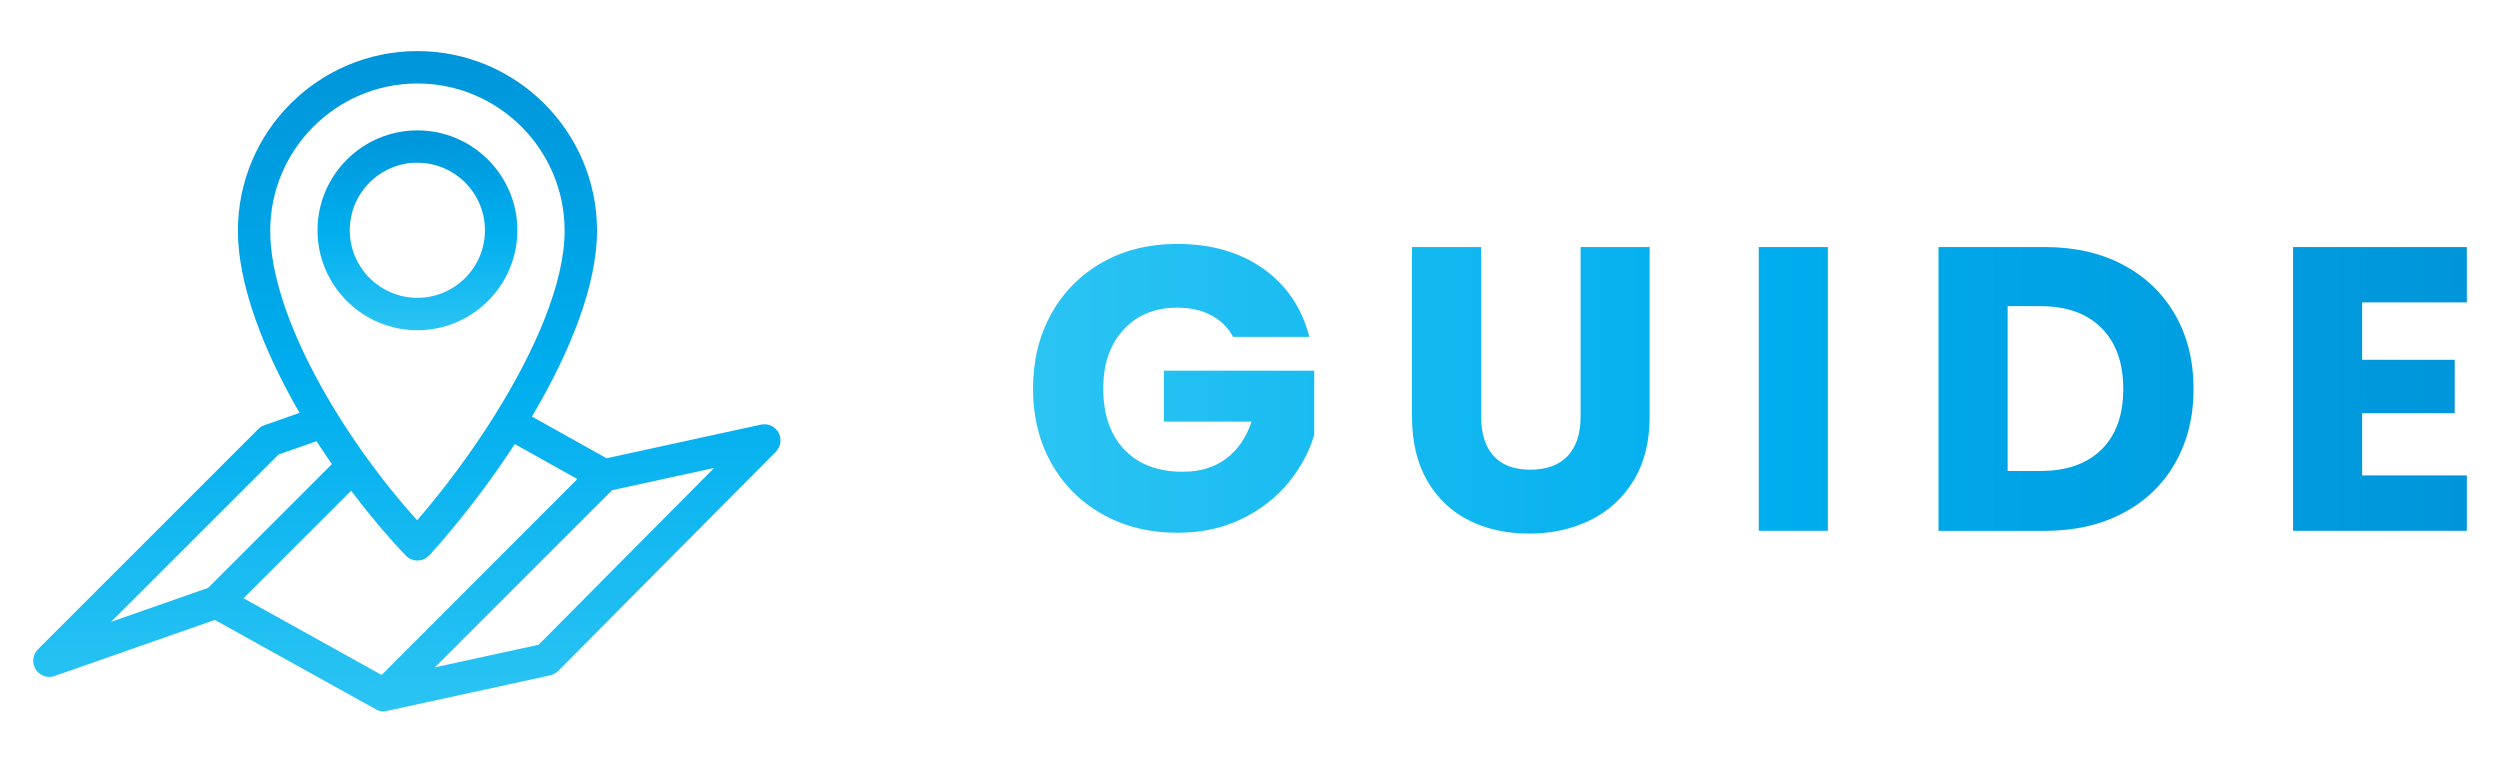 <?xml version="1.0" encoding="utf-8"?>
<!-- Generator: Adobe Illustrator 24.3.0, SVG Export Plug-In . SVG Version: 6.00 Build 0)  -->
<svg version="1.1" id="Layer_1" xmlns="http://www.w3.org/2000/svg" xmlns:xlink="http://www.w3.org/1999/xlink" x="0px" y="0px"
	 viewBox="0 0 3278.7 1000" style="enable-background:new 0 0 3278.7 1000;" xml:space="preserve">
<style type="text/css">
	.st0{fill:url(#SVGID_1_);}
	.st1{fill:url(#SVGID_2_);}
	.st2{fill:url(#SVGID_3_);}
</style>
<g>
	<g>
		<linearGradient id="SVGID_1_" gradientUnits="userSpaceOnUse" x1="533.577" y1="933" x2="533.577" y2="67">
			<stop  offset="0" style="stop-color:#2BC4F3"/>
			<stop  offset="0.5" style="stop-color:#00AEEE"/>
			<stop  offset="1" style="stop-color:#0095DA"/>
		</linearGradient>
		<path class="st0" d="M1021,567.4c-4.5-8.3-13.9-12.5-23.1-10.5L795.5,601l-97.9-54.7c50.3-84.7,85.4-172.7,85.4-243.9
			C782.9,172.6,677.3,67,547.4,67C417.6,67,312,172.6,312,302.5c0,70.1,33.1,156.4,80.9,239l-46.1,16.1c-3,1-5.7,2.8-8,5l-289,288.9
			c-7,7.1-8.2,18-2.9,26.4c3.9,6.3,10.8,9.9,18,9.9c2.3,0,4.7-0.4,6.9-1.3L281.7,813l211.6,117.5c3,1.7,6.5,2.5,9.9,2.5
			c0.9,0,1.8-0.4,2.7-0.6c1-0.1,1.9-0.1,2.8-0.3l212.8-46.4c4-0.8,7.7-2.9,10.6-5.8l285.3-287.3C1024,586,1025.5,575.7,1021,567.4
			 M757.2,628.3L500.5,885.2L319.4,784.6l141.1-141c23.2,30.7,47.3,59.6,71.6,84.9c3.9,4.3,9.5,6.6,15.3,6.6h0.3
			c5.9-0.1,11.4-2.7,15.5-6.9c38.8-43,77.7-93.2,111.9-145.8L757.2,628.3L757.2,628.3z M547.4,109.5c106.5,0,193.1,86.7,193.1,193
			c0,68.4-38.5,157-91.1,241.1c0,0.1-0.1,0.1-0.1,0.2v0.1c-31,49.5-66.7,97.4-102.2,138.4c-98.3-108.7-192.7-268.5-192.7-379.7
			C354.4,196.2,441,109.5,547.4,109.5 M365.3,596.1l49.9-17.5c6.5,10.2,13.2,20.2,20.1,30L272.9,771l-127.2,44.5L365.3,596.1
			L365.3,596.1z M706.3,845.6l-135.9,29.6l232.3-232.3l133.9-29.2L706.3,845.6L706.3,845.6z"/>
		<linearGradient id="SVGID_2_" gradientUnits="userSpaceOnUse" x1="547.432" y1="433.1" x2="547.432" y2="171">
			<stop  offset="0" style="stop-color:#2BC4F3"/>
			<stop  offset="0.5" style="stop-color:#00AEEE"/>
			<stop  offset="1" style="stop-color:#0095DA"/>
		</linearGradient>
		<path class="st1" d="M678.5,302c0-72.2-58.8-131-131.1-131c-72.2,0-131,58.8-131,131c0,72.3,58.8,131.1,131,131.1
			C619.7,433.1,678.5,374.3,678.5,302 M458.7,302c0-48.8,39.7-88.6,88.5-88.6c49,0,88.8,39.7,88.8,88.6c0,49-39.8,88.6-88.8,88.6
			C498.5,390.5,458.7,350.9,458.7,302z"/>
	</g>
	<linearGradient id="SVGID_3_" gradientUnits="userSpaceOnUse" x1="1354.701" y1="509.802" x2="3235.123" y2="509.802">
		<stop  offset="0" style="stop-color:#2BC4F3"/>
		<stop  offset="0.5" style="stop-color:#00AEEE"/>
		<stop  offset="1" style="stop-color:#0095DA"/>
	</linearGradient>
	<path class="st2" d="M1617.1,441.7c-6.7-12.4-16.3-21.8-28.9-28.4c-12.5-6.5-27.3-9.8-44.3-9.8c-29.3,0-52.8,9.6-70.5,28.9
		c-17.7,19.3-26.5,45-26.5,77.1c0,34.3,9.3,61,27.8,80.3c18.5,19.3,44.1,28.9,76.6,28.9c22.3,0,41.1-5.6,56.4-17
		c15.4-11.3,26.6-27.6,33.7-48.8h-115v-66.8h197.2v84.3c-6.7,22.6-18.1,43.6-34.2,63.1c-16.1,19.4-36.5,35.2-61.2,47.2
		c-24.7,12-52.7,18-83.7,18c-36.8,0-69.5-8-98.3-24.1c-28.8-16.1-51.2-38.4-67.3-67c-16.1-28.6-24.1-61.3-24.1-98
		c0-36.7,8-69.5,24.1-98.3c16.1-28.8,38.4-51.2,67-67.3c28.6-16.1,61.3-24.1,98-24.1c44.5,0,82.1,10.8,112.6,32.3
		c30.6,21.6,50.8,51.4,60.7,89.6H1617.1z M1942.5,324v222.6c0,22.3,5.5,39.4,16.4,51.4c10.9,12,27,18,48.2,18c21.2,0,37.4-6,48.8-18
		c11.3-12,17-29.2,17-51.4V324h90.6v222.1c0,33.2-7.1,61.3-21.2,84.3c-14.1,23-33.1,40.3-57,51.9c-23.9,11.7-50.4,17.5-79.8,17.5
		c-29.3,0-55.6-5.7-78.7-17.2c-23.1-11.5-41.4-28.8-54.9-51.9c-13.4-23.1-20.1-51.3-20.1-84.5V324H1942.5z M2397.2,324v372.1h-90.6
		V324H2397.2z M2784.6,347.4c29.3,15.6,52,37.4,68.1,65.5c16.1,28.1,24.1,60.5,24.1,97.3c0,36.4-8,68.7-24.1,97
		c-16.1,28.3-38.9,50.2-68.4,65.7c-29.5,15.6-63.7,23.3-102.6,23.3h-139.4V324h139.4C2721,324,2755.3,331.8,2784.6,347.4z
		 M2756,589.6c19.1-18.7,28.6-45.2,28.6-79.5c0-34.3-9.5-60.9-28.6-80s-45.8-28.6-80-28.6H2633v216.2h42.9
		C2710.2,617.7,2736.9,608.3,2756,589.6z M3097.9,396.6v75.3h121.4v70h-121.4v81.6h137.3v72.6h-227.9V324h227.9v72.6H3097.9z"/>
</g>
</svg>
